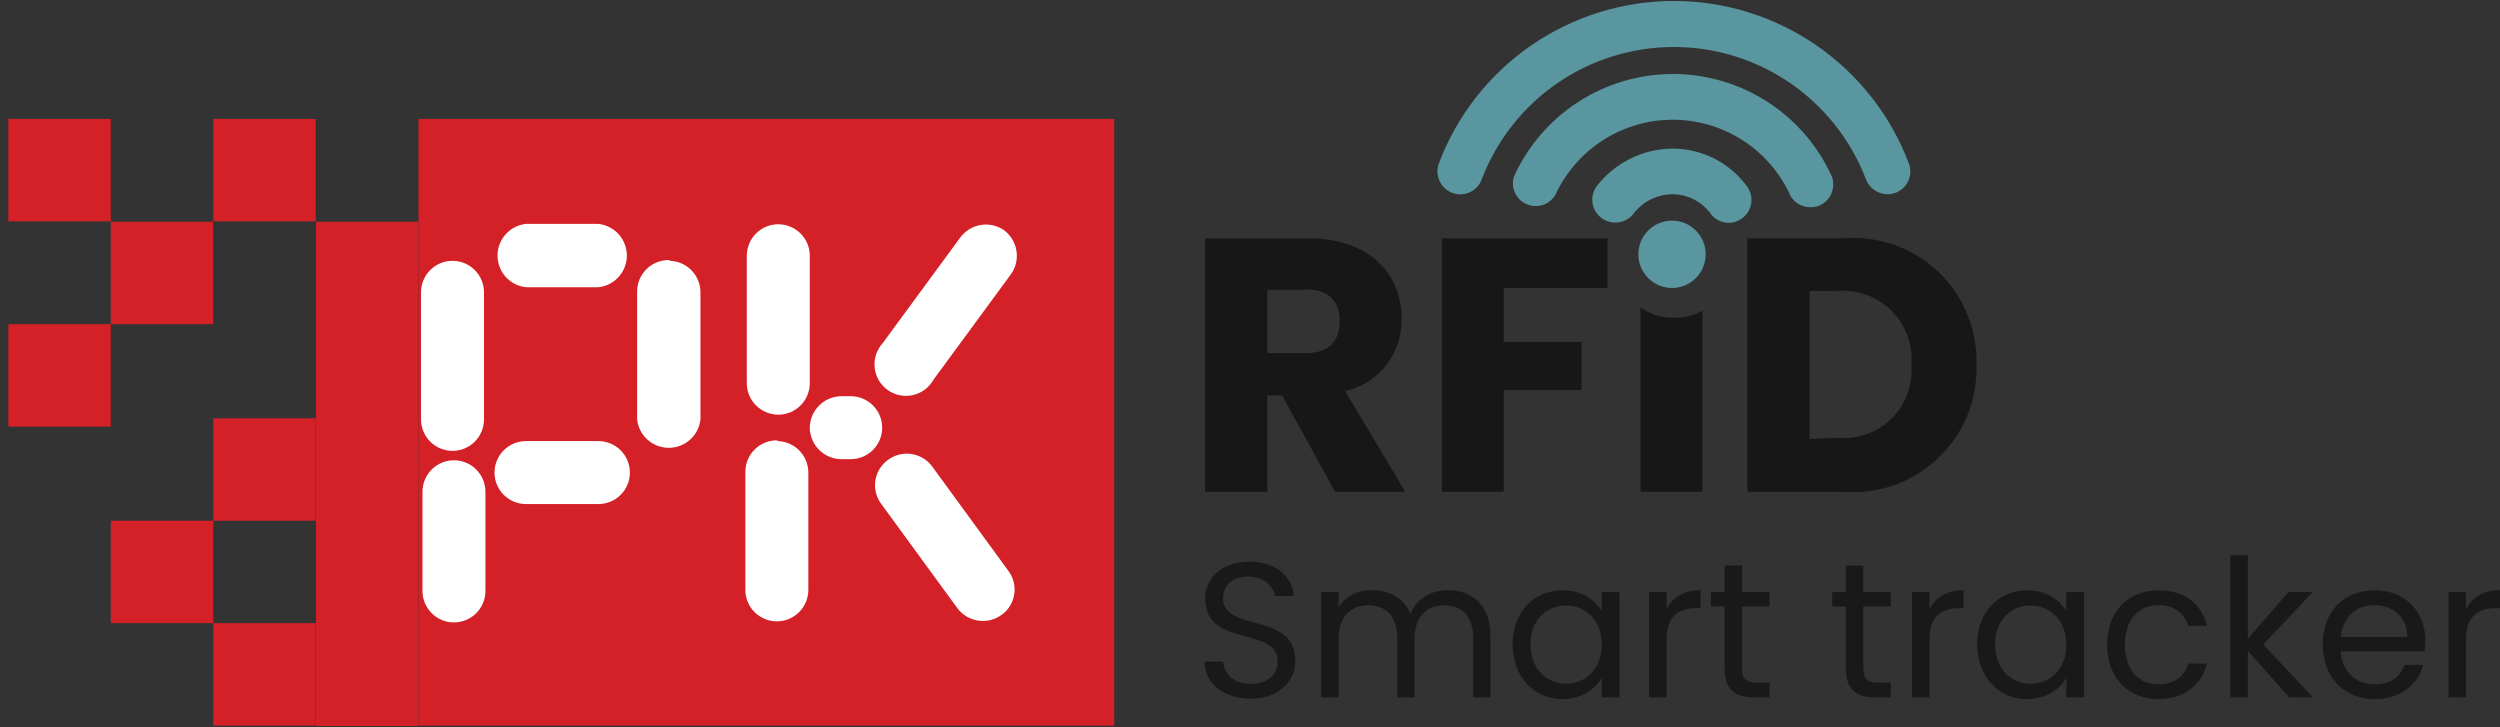 <svg width="220" height="64" viewBox="0 0 220 64" fill="none" xmlns="http://www.w3.org/2000/svg">
<rect x="0" y="0" width="220" height="64" fill="#333333" stroke="none"/>
<path d="M9.749 10.465H0.734V19.48H9.749V10.465Z" fill="#D42027"/>
<path d="M18.764 19.512H9.749V28.527H18.764V19.512Z" fill="#D42027"/>
<path d="M27.779 10.465H18.764V19.48H27.779V10.465Z" fill="#D42027"/>
<path d="M9.749 28.527H0.734V37.542H9.749V28.527Z" fill="#D42027"/>
<path d="M27.779 36.809H18.764V45.824H27.779V36.809Z" fill="#D42027"/>
<path d="M18.764 45.823H9.749V54.838H18.764V45.823Z" fill="#D42027"/>
<path d="M27.779 54.838H18.764V63.853H27.779V54.838Z" fill="#D42027"/>
<path d="M36.825 19.512H27.81V63.885H36.825V19.512Z" fill="#D42027"/>
<path d="M98.05 10.465H36.825V63.854H98.05V10.465Z" fill="#D42027"/>
<path fill-rule="evenodd" clip-rule="evenodd" d="M88.335 20.244C88.632 20.462 88.884 20.736 89.075 21.05C89.266 21.365 89.393 21.714 89.449 22.078C89.506 22.442 89.49 22.813 89.402 23.171C89.315 23.529 89.158 23.866 88.941 24.163L82.156 33.4C81.967 33.743 81.709 34.041 81.397 34.277C81.086 34.513 80.728 34.679 80.347 34.767C79.966 34.854 79.571 34.86 79.188 34.784C78.805 34.709 78.442 34.552 78.123 34.326C77.805 34.1 77.537 33.81 77.339 33.473C77.141 33.136 77.016 32.762 76.972 32.374C76.929 31.985 76.968 31.592 77.087 31.22C77.207 30.848 77.403 30.506 77.664 30.215L84.449 20.977C84.868 20.366 85.513 19.946 86.241 19.809C86.969 19.671 87.722 19.828 88.335 20.244ZM71.261 22.506C71.261 22.142 71.189 21.782 71.05 21.445C70.911 21.109 70.707 20.804 70.449 20.547C70.192 20.289 69.887 20.085 69.55 19.946C69.214 19.806 68.854 19.735 68.49 19.735C68.126 19.735 67.766 19.806 67.429 19.946C67.093 20.085 66.787 20.289 66.53 20.547C66.273 20.804 66.069 21.109 65.929 21.445C65.79 21.782 65.718 22.142 65.718 22.506V33.719C65.718 34.454 66.01 35.159 66.53 35.679C67.05 36.198 67.755 36.49 68.49 36.49C69.225 36.49 69.93 36.198 70.449 35.679C70.969 35.159 71.261 34.454 71.261 33.719V22.506ZM46.287 19.703C45.599 19.776 44.963 20.102 44.5 20.616C44.038 21.131 43.782 21.798 43.782 22.49C43.782 23.182 44.038 23.849 44.5 24.364C44.963 24.878 45.599 25.204 46.287 25.277H52.658C53.346 25.204 53.982 24.878 54.445 24.364C54.907 23.849 55.163 23.182 55.163 22.49C55.163 21.798 54.907 21.131 54.445 20.616C53.982 20.102 53.346 19.776 52.658 19.703H46.287ZM46.287 38.816C45.552 38.816 44.847 39.108 44.327 39.627C43.808 40.147 43.516 40.852 43.516 41.587C43.516 42.322 43.808 43.027 44.327 43.547C44.847 44.066 45.552 44.358 46.287 44.358H52.658C53.393 44.358 54.098 44.066 54.618 43.547C55.137 43.027 55.429 42.322 55.429 41.587C55.429 40.852 55.137 40.147 54.618 39.627C54.098 39.108 53.393 38.816 52.658 38.816H46.287ZM71.261 37.637C71.269 36.899 71.569 36.194 72.093 35.675C72.618 35.157 73.326 34.866 74.064 34.866H74.861C75.596 34.866 76.301 35.158 76.82 35.677C77.34 36.197 77.632 36.902 77.632 37.637C77.632 38.372 77.34 39.077 76.82 39.597C76.301 40.117 75.596 40.408 74.861 40.408H74.064C73.694 40.408 73.326 40.335 72.984 40.192C72.642 40.049 72.332 39.84 72.071 39.576C71.81 39.312 71.604 39 71.465 38.656C71.326 38.312 71.257 37.944 71.261 37.573V37.637ZM42.592 25.723C42.592 24.988 42.3 24.284 41.78 23.764C41.261 23.244 40.556 22.952 39.821 22.952C39.086 22.952 38.381 23.244 37.861 23.764C37.341 24.284 37.049 24.988 37.049 25.723V36.904C37.049 37.639 37.341 38.344 37.861 38.864C38.381 39.384 39.086 39.676 39.821 39.676C40.556 39.676 41.261 39.384 41.78 38.864C42.3 38.344 42.592 37.639 42.592 36.904V25.723ZM58.87 22.952C59.605 22.952 60.31 23.244 60.829 23.764C61.349 24.284 61.641 24.988 61.641 25.723V36.904C61.567 37.592 61.242 38.229 60.727 38.691C60.213 39.153 59.545 39.409 58.854 39.409C58.162 39.409 57.495 39.153 56.98 38.691C56.465 38.229 56.14 37.592 56.066 36.904V25.66C56.066 25.282 56.142 24.908 56.292 24.561C56.441 24.214 56.659 23.901 56.934 23.642C57.208 23.382 57.533 23.181 57.888 23.052C58.242 22.922 58.62 22.867 58.997 22.888L58.87 22.952ZM77.537 44.327C77.321 44.035 77.165 43.703 77.079 43.35C76.992 42.998 76.977 42.631 77.033 42.273C77.089 41.914 77.216 41.57 77.407 41.261C77.597 40.952 77.847 40.684 78.142 40.472C78.434 40.254 78.767 40.095 79.121 40.006C79.475 39.917 79.843 39.898 80.204 39.951C80.565 40.005 80.912 40.129 81.225 40.316C81.538 40.504 81.811 40.752 82.028 41.045L88.749 50.252C88.965 50.543 89.121 50.875 89.207 51.228C89.294 51.581 89.309 51.947 89.253 52.305C89.197 52.664 89.07 53.008 88.879 53.317C88.689 53.626 88.439 53.894 88.144 54.106C87.55 54.539 86.811 54.721 86.084 54.614C85.357 54.507 84.701 54.118 84.258 53.533L77.537 44.327ZM68.362 38.816C69.097 38.816 69.802 39.108 70.322 39.627C70.842 40.147 71.134 40.852 71.134 41.587V51.908C71.134 52.643 70.842 53.348 70.322 53.868C69.802 54.387 69.097 54.679 68.362 54.679C67.627 54.679 66.922 54.387 66.403 53.868C65.883 53.348 65.591 52.643 65.591 51.908V41.523C65.591 41.148 65.666 40.777 65.814 40.432C65.961 40.088 66.176 39.776 66.447 39.517C66.718 39.258 67.039 39.057 67.39 38.925C67.741 38.794 68.115 38.735 68.49 38.752L68.362 38.816ZM42.719 43.275C42.719 42.54 42.427 41.835 41.908 41.316C41.388 40.796 40.683 40.504 39.948 40.504C39.213 40.504 38.508 40.796 37.988 41.316C37.469 41.835 37.177 42.54 37.177 43.275V52.004C37.177 52.739 37.469 53.444 37.988 53.963C38.508 54.483 39.213 54.775 39.948 54.775C40.683 54.775 41.388 54.483 41.908 53.963C42.427 53.444 42.719 52.739 42.719 52.004V43.275Z" fill="white"/>
<g opacity="0.55">
<path d="M115.124 20.977C120.603 20.977 123.343 24.162 123.343 28.049C123.379 29.521 122.903 30.961 121.997 32.123C121.091 33.284 119.811 34.096 118.374 34.419L123.661 43.275H117.482L112.831 34.802H111.525V43.275H106.046V20.977H115.124ZM114.806 25.5H111.525V31.075H114.901C116.94 31.075 117.896 30.023 117.896 28.271C117.896 26.52 116.94 25.468 114.901 25.468L114.806 25.5Z" fill="black"/>
<path d="M126.879 20.977H141.468V25.341H132.326V30.087H139.175V34.324H132.326V43.275H126.879V20.977Z" fill="black"/>
<path d="M147.169 27.951C146.164 27.959 145.183 27.646 144.366 27.06V43.274H149.813V27.346C149.006 27.791 148.09 28 147.169 27.951Z" fill="black"/>
<path d="M173.928 32.157C173.969 33.683 173.688 35.201 173.103 36.611C172.518 38.021 171.643 39.292 170.533 40.341C169.424 41.39 168.107 42.193 166.666 42.699C165.226 43.204 163.695 43.4 162.174 43.274H153.764V20.976H162.174C163.702 20.844 165.24 21.038 166.687 21.546C168.135 22.053 169.458 22.862 170.569 23.919C171.68 24.976 172.554 26.257 173.133 27.677C173.712 29.098 173.983 30.624 173.928 32.157ZM161.823 38.528C162.677 38.595 163.535 38.476 164.338 38.18C165.142 37.883 165.871 37.416 166.477 36.811C167.082 36.205 167.55 35.476 167.846 34.672C168.142 33.869 168.261 33.011 168.194 32.157C168.274 31.292 168.166 30.419 167.876 29.6C167.587 28.781 167.124 28.034 166.519 27.41C165.913 26.787 165.18 26.302 164.37 25.988C163.559 25.675 162.69 25.541 161.823 25.595H159.243V38.624L161.823 38.528Z" fill="black"/>
</g>
<path d="M152.14 19.607C151.803 19.61 151.471 19.527 151.176 19.365C150.88 19.203 150.631 18.969 150.452 18.684C150.07 18.201 149.586 17.808 149.036 17.533C148.486 17.258 147.882 17.107 147.266 17.091C146.599 17.081 145.939 17.225 145.336 17.512C144.734 17.8 144.206 18.222 143.794 18.747C143.481 19.176 143.013 19.466 142.49 19.556C141.966 19.645 141.428 19.526 140.991 19.225C140.773 19.075 140.586 18.884 140.442 18.661C140.298 18.439 140.2 18.19 140.152 17.93C140.105 17.669 140.11 17.402 140.166 17.143C140.223 16.884 140.33 16.639 140.481 16.422C141.268 15.392 142.279 14.555 143.439 13.975C144.598 13.395 145.875 13.088 147.171 13.077C148.467 13.075 149.745 13.384 150.898 13.977C152.05 14.57 153.044 15.43 153.797 16.486C153.944 16.709 154.045 16.959 154.094 17.221C154.143 17.484 154.14 17.753 154.083 18.014C154.027 18.276 153.919 18.523 153.766 18.741C153.613 18.96 153.417 19.146 153.191 19.289C152.88 19.497 152.514 19.608 152.14 19.607Z" fill="#5A96A0"/>
<path d="M159.306 18.238C158.884 18.239 158.472 18.108 158.129 17.862C157.786 17.616 157.529 17.268 157.395 16.868C156.455 14.967 155.003 13.367 153.201 12.249C151.4 11.13 149.322 10.537 147.202 10.537C145.081 10.537 143.003 11.13 141.202 12.249C139.401 13.367 137.948 14.967 137.008 16.868C136.818 17.347 136.45 17.735 135.98 17.951C135.511 18.166 134.977 18.192 134.489 18.024C134.001 17.856 133.597 17.506 133.36 17.048C133.123 16.589 133.072 16.057 133.217 15.562C134.432 12.865 136.399 10.577 138.882 8.971C141.366 7.366 144.26 6.512 147.218 6.512C150.175 6.512 153.069 7.366 155.553 8.971C158.036 10.577 160.004 12.865 161.218 15.562C161.391 16.069 161.358 16.624 161.126 17.107C160.893 17.59 160.48 17.962 159.975 18.142C159.758 18.205 159.533 18.237 159.306 18.238Z" fill="#5A96A0"/>
<path d="M166.092 17.091C165.671 17.088 165.261 16.955 164.919 16.71C164.576 16.464 164.319 16.119 164.18 15.721C162.866 12.311 160.549 9.378 157.536 7.31C154.522 5.242 150.953 4.135 147.297 4.135C143.642 4.135 140.073 5.242 137.059 7.31C134.046 9.378 131.729 12.311 130.414 15.721C130.332 15.973 130.2 16.206 130.027 16.406C129.854 16.607 129.643 16.771 129.406 16.889C129.169 17.008 128.911 17.078 128.646 17.096C128.382 17.114 128.117 17.08 127.866 16.996C127.363 16.821 126.948 16.457 126.71 15.981C126.472 15.505 126.429 14.954 126.592 14.447C128.17 10.23 130.998 6.594 134.698 4.028C138.399 1.462 142.794 0.086 147.297 0.086C151.801 0.086 156.196 1.462 159.897 4.028C163.597 6.594 166.425 10.23 168.003 14.447C168.088 14.698 168.122 14.963 168.104 15.228C168.085 15.492 168.015 15.75 167.897 15.987C167.778 16.224 167.614 16.435 167.414 16.608C167.213 16.781 166.98 16.913 166.729 16.996C166.523 17.061 166.308 17.093 166.092 17.091Z" fill="#5A96A0"/>
<path d="M147.139 25.34C148.775 25.34 150.101 24.014 150.101 22.378C150.101 20.742 148.775 19.416 147.139 19.416C145.503 19.416 144.176 20.742 144.176 22.378C144.176 24.014 145.503 25.34 147.139 25.34Z" fill="#5A96A0"/>
<path d="M217.006 56.329V61.369H215.467V52.1H217.006V53.605C217.53 52.574 218.528 51.931 220 51.931V53.521H219.594C218.122 53.521 217.006 54.181 217.006 56.329Z" fill="black" fill-opacity="0.5"/>
<path d="M208.918 53.25C207.412 53.25 206.161 54.248 205.992 56.058H211.844C211.861 54.248 210.508 53.25 208.918 53.25ZM213.248 58.511C212.774 60.202 211.286 61.522 208.986 61.522C206.347 61.522 204.402 59.661 204.402 56.718C204.402 53.791 206.279 51.948 208.986 51.948C211.675 51.948 213.434 53.842 213.434 56.379C213.434 56.718 213.417 56.988 213.383 57.31H205.975C206.093 59.187 207.412 60.219 208.986 60.219C210.373 60.219 211.252 59.509 211.59 58.511H213.248Z" fill="black" fill-opacity="0.5"/>
<path d="M196.272 61.37V48.852H197.811V56.211L201.38 52.1H203.528L199.164 56.718L203.545 61.37H201.448L197.811 57.276V61.37H196.272Z" fill="black" fill-opacity="0.5"/>
<path d="M185.422 56.718C185.422 53.808 187.3 51.948 189.939 51.948C192.239 51.948 193.745 53.132 194.218 55.077H192.561C192.239 53.961 191.309 53.25 189.939 53.25C188.247 53.25 186.996 54.451 186.996 56.718C186.996 59.018 188.247 60.219 189.939 60.219C191.309 60.219 192.222 59.559 192.561 58.392H194.218C193.745 60.236 192.239 61.522 189.939 61.522C187.3 61.522 185.422 59.661 185.422 56.718Z" fill="black" fill-opacity="0.5"/>
<path d="M173.992 56.701C173.992 53.808 175.903 51.948 178.39 51.948C180.115 51.948 181.299 52.827 181.84 53.791V52.1H183.397V61.369H181.84V59.644C181.282 60.642 180.081 61.522 178.373 61.522C175.903 61.522 173.992 59.576 173.992 56.701ZM181.84 56.718C181.84 54.57 180.386 53.284 178.694 53.284C177.003 53.284 175.565 54.519 175.565 56.701C175.565 58.883 177.003 60.168 178.694 60.168C180.386 60.168 181.84 58.9 181.84 56.718Z" fill="black" fill-opacity="0.5"/>
<path d="M169.796 56.329V61.369H168.257V52.1H169.796V53.605C170.321 52.574 171.319 51.931 172.79 51.931V53.521H172.384C170.913 53.521 169.796 54.181 169.796 56.329Z" fill="black" fill-opacity="0.5"/>
<path d="M162.434 58.832V53.369H161.233V52.1H162.434V49.766H163.973V52.1H166.392V53.369H163.973V58.832C163.973 59.746 164.312 60.067 165.259 60.067H166.392V61.37H165.005C163.364 61.37 162.434 60.693 162.434 58.832Z" fill="black" fill-opacity="0.5"/>
<path d="M151.762 58.832V53.369H150.561V52.1H151.762V49.766H153.302V52.1H155.72V53.369H153.302V58.832C153.302 59.746 153.64 60.067 154.587 60.067H155.72V61.37H154.333C152.693 61.37 151.762 60.693 151.762 58.832Z" fill="black" fill-opacity="0.5"/>
<path d="M146.653 56.329V61.369H145.114V52.1H146.653V53.605C147.178 52.574 148.176 51.931 149.647 51.931V53.521H149.241C147.77 53.521 146.653 54.181 146.653 56.329Z" fill="black" fill-opacity="0.5"/>
<path d="M133.108 56.701C133.108 53.808 135.019 51.948 137.506 51.948C139.231 51.948 140.415 52.827 140.956 53.791V52.1H142.513V61.369H140.956V59.644C140.398 60.642 139.197 61.522 137.489 61.522C135.019 61.522 133.108 59.576 133.108 56.701ZM140.956 56.718C140.956 54.57 139.502 53.284 137.81 53.284C136.119 53.284 134.681 54.519 134.681 56.701C134.681 58.883 136.119 60.168 137.81 60.168C139.502 60.168 140.956 58.9 140.956 56.718Z" fill="black" fill-opacity="0.5"/>
<path d="M129.637 61.369V56.126C129.637 54.231 128.622 53.267 127.099 53.267C125.543 53.267 124.478 54.265 124.478 56.261V61.369H122.955V56.126C122.955 54.231 121.94 53.267 120.418 53.267C118.862 53.267 117.796 54.265 117.796 56.261V61.369H116.257V52.1H117.796V53.436C118.405 52.455 119.505 51.931 120.723 51.931C122.245 51.931 123.513 52.608 124.122 53.995C124.664 52.658 125.983 51.931 127.404 51.931C129.518 51.931 131.159 53.25 131.159 55.906V61.369H129.637Z" fill="black" fill-opacity="0.5"/>
<path d="M113.992 58.155C113.992 59.829 112.622 61.487 110.068 61.487C107.7 61.487 106.025 60.168 105.991 58.222H107.632C107.734 59.203 108.427 60.185 110.068 60.185C111.556 60.185 112.436 59.339 112.436 58.222C112.436 55.042 106.059 57.072 106.059 52.691C106.059 50.746 107.632 49.427 109.966 49.427C112.216 49.427 113.688 50.661 113.874 52.455H112.182C112.081 51.66 111.336 50.763 109.899 50.746C108.63 50.712 107.632 51.372 107.632 52.641C107.632 55.685 113.992 53.791 113.992 58.155Z" fill="black" fill-opacity="0.5"/>
</svg>
